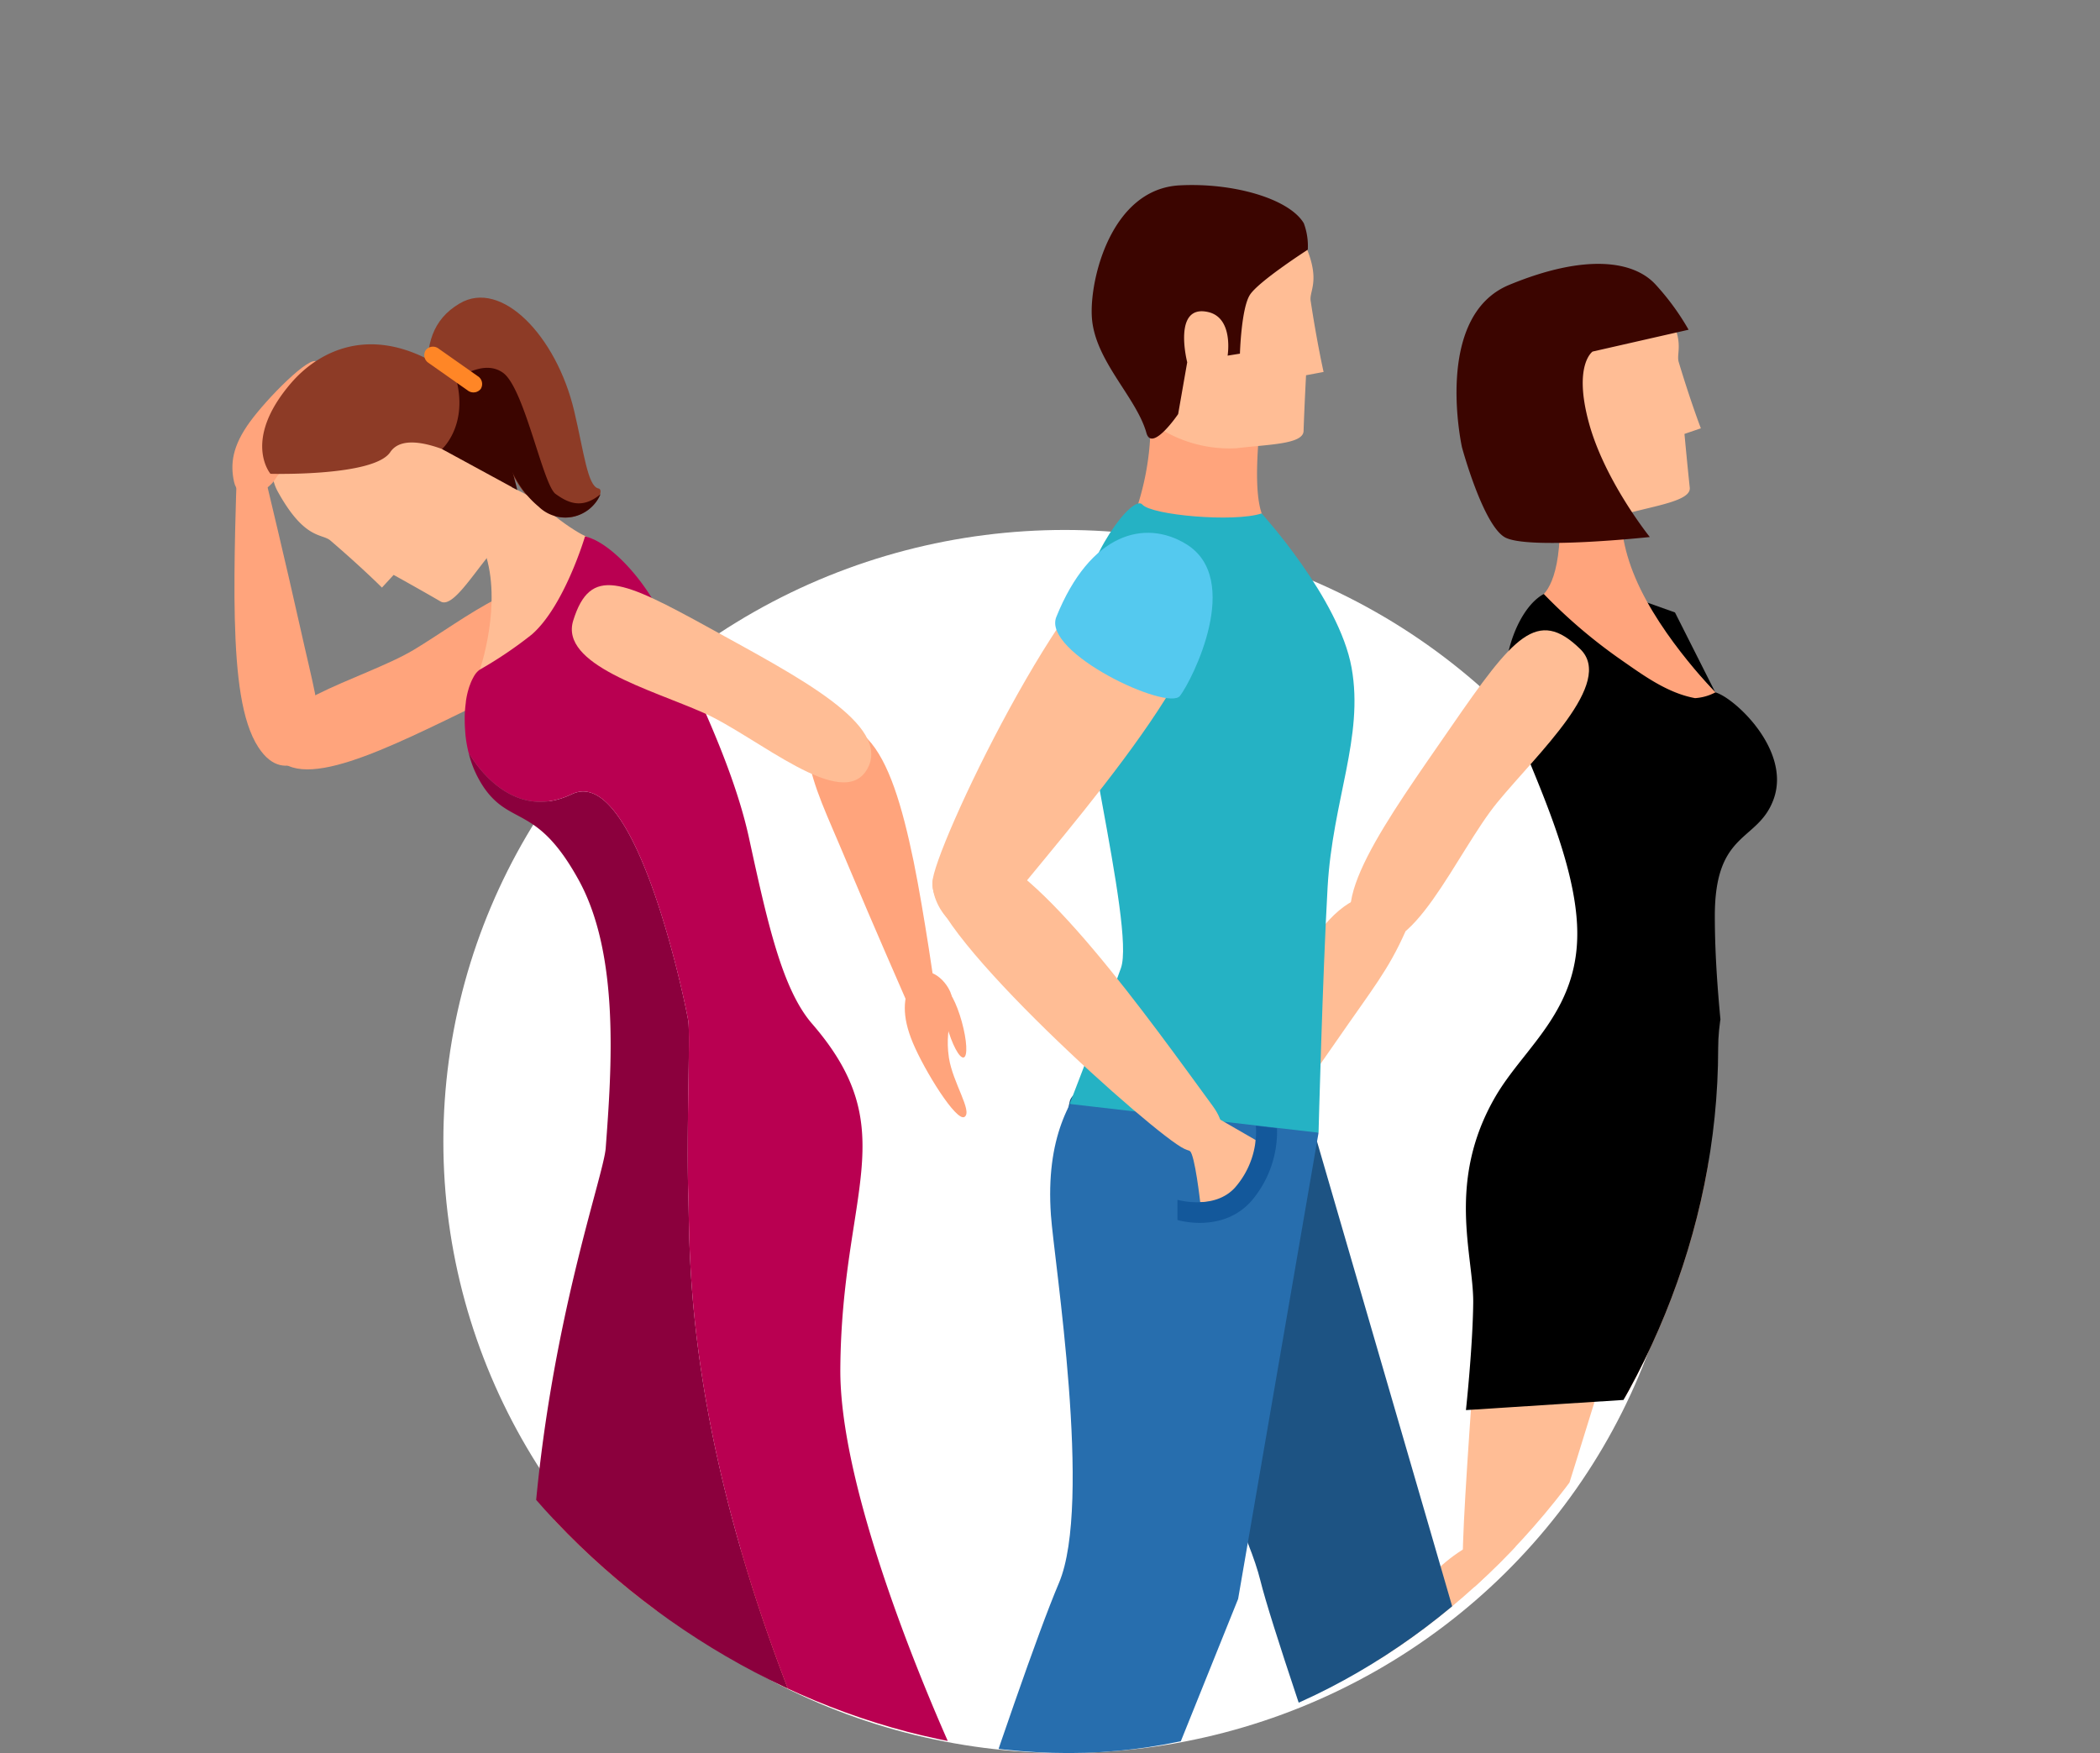 <svg xmlns="http://www.w3.org/2000/svg" width="187.451" height="156.489"><rect width="100%" height="100%" fill="#808080" stroke="none"/><defs><clipPath id="a"><path data-name="Path 126" d="M45.556-21.087c166.885-1.624 59.37 60.558 59.37 93.523S77.7 135.371 46.975 135.371-15.15 108.648-15.15 75.682s-106.179-95.145 60.706-96.769z" transform="translate(48.442 21.118)" fill="#fff"/></clipPath></defs><g data-name="Group 124" transform="translate(-133.558 -3269.499)"><ellipse data-name="Ellipse 44" cx="55.472" cy="54.591" rx="55.472" ry="54.591" transform="translate(173.133 3316.806)" fill="#fff"/><g data-name="Mask Group 17" transform="translate(133.558 3269.499)" clip-path="url(#a)"><g data-name="Group 110"><g data-name="Group 103"><path data-name="Path 77" d="M159.385 140.638c.068 2.741-5.54 2.978-6.544 1.469-2.047-3.085-13.487-31.564-15.009-32.959s-2.964-8.731.568-10.518 11.285-5.569 13 .2 7.985 41.808 7.985 41.808z" fill="#ffa47c"/><path data-name="Path 78" d="M144.886 53.023l4.627 1.648 3.6 7.137z"/><g data-name="Group 100"><path data-name="Path 79" d="M159.413 140.69c-.41-1.524-5.259-2.449-6.9 1.548s-1.39 9.863.744 15.855c2.237 6.284 6.1 16.733 6.526 19.916.757 5.627-1.128 5.4-.011 8.386.518 1.4 3.658 1.467 7.359 2.326 4.46 1.035 6.973 2.439 7.28.959.352-1.658-4.123-1.3-9.264-9.848-1.524-2.541-2.079-13.84-2.98-20.875-.909-7.094-1.513-13.702-2.754-18.267z" fill="#ffa47c"/><path data-name="Path 80" d="M159.726 181.902s-1.409 1.4-.247 4.095a48.682 48.682 0 012.873 7.643l.126.56.878-.2s-1.122-4.8-.486-5.39c.455-.426 1.632.005 3.275 1.025s3.5 2.82 4.108 2.823c1.2.008 7.569-1.177 7.85-2.586.134-.675-4.912-1.669-4.912-1.669s-2.152 1.285-3.711.77-4.683-3.887-6.465-5.1a33.152 33.152 0 00-3.289-1.971z"/></g><path data-name="Path 81" d="M153.585 62.29s-5.306-5.248-7.619-10.728-.723-8.639-.723-8.639l-7.059-.321s1.369 1.929.972 6.255-2.01 4.623-2.01 4.623 4.387 5.038 6.807 6.612c5.861 3.804 9.632 2.198 9.632 2.198z" fill="#ffa47c"/><path data-name="Path 82" d="M137.096 141.888c-1.191 2.426-6.281.137-6.486-1.629-.413-3.606 2.413-33.58 1.7-35.48s1.348-8.944 5.311-8.933 12.581.158 11.469 5.963-11.994 40.079-11.994 40.079z" fill="#ffbd95"/><path data-name="Path 83" d="M133.411 28.382c3.608-5.929 11.937-5.3 14.336-2.137 3.009 3.953 1.808 5.106 2.1 6.076 1.08 3.587 1.976 5.913 1.976 5.913l-1.464.5s.247 2.675.473 4.8c.121 1.138-2.857 1.566-5.53 2.284a11.384 11.384 0 01-7.214-.959 14.243 14.243 0 01-4.52-6.552c-1.894-5.457-.837-8.805-.157-9.925z" fill="#ffbd95"/><g data-name="Group 101"><path data-name="Path 84" d="M137.272 141.042c.581-1.445-2.749-5.025-6.465-2.854s-7.02 6.925-8.9 12.88c-1.979 6.247-5.151 16.718-6.715 19.464-2.765 4.859-4.142 3.577-5.038 6.573-.423 1.409 2.047 3.306 4.494 6.155 2.949 3.432 4.124 6.016 5.259 5.035 1.272-1.1-2.531-3.445-1.519-13.175.3-2.894 6.641-12.087 10.134-18.137 3.522-6.101 7.005-11.639 8.75-15.941z" fill="#ffbd95"/><path data-name="Path 85" d="M112.81 173.557s-1.961.273-2.649 3.067a46.77 46.77 0 01-2.281 7.687l-.239.51.825.363s1.982-4.423 2.836-4.515c.623-.063 1.311.965 2.01 2.728s1.117 4.276 1.6 4.633c.954.712 6.762 3.524 7.829 2.583.515-.455-2.928-4.194-2.928-4.194s-2.5-.26-3.435-1.58-1.419-5.8-2.116-7.8a30.5 30.5 0 00-1.452-3.482z"/></g><path data-name="Path 86" d="M137.803 53.024c-2.218 1.193-3.832 5.532-3.4 8.933s5.934 12.833 6.363 20.481-4.626 10.88-7.293 15.472c-4.407 7.614-1.921 14.181-1.971 18.4-.042 3.94-.649 9.564-.649 9.564l25.608-1.65s-1.267-13.99-1.692-20.794-1.7-14.026-1.7-21.674 3.837-6.56 5.243-10.4c1.6-4.386-3.49-9.072-5.191-9.551a4.467 4.467 0 01-1.816.515c-2.478-.452-4.639-2.055-6.549-3.38a46.788 46.788 0 01-6.953-5.916z"/><path data-name="Path 87" d="M141.056 57.938c-3.827-3.735-5.958-1.13-11.545 6.97s-11.718 16.407-7.688 18.907 8.205-7.771 11.837-12.192 10.492-10.676 7.396-13.685z" fill="#ffbd95"/><path data-name="Path 88" d="M125.461 83.128c-1.538 3.477-2.9 5.067-6.255 9.926s-8.541 12.134-8.541 12.134l-2.378-1.435s2.736-7.385 4.815-12.063c2.247-5.059 4.4-8.978 6.873-10.765 4.106-2.974 5.486 2.203 5.486 2.203z" fill="#ffbd95"/><path data-name="Path 89" d="M150.728 29.433l-8.57 1.95s-1.742 1.188-.323 6.381 5.432 10.174 5.432 10.174-11.036 1.188-12.98 0-3.787-8.008-3.787-8.008-2.6-11.682 4.216-14.5 11.149-2.163 13.093 0a22.373 22.373 0 012.919 4.003z" fill="#3b0500"/></g><g data-name="Group 104"><path data-name="Path 92" d="M80.83 184.709s-2.78 3.277-3.1 5.009a14.517 14.517 0 000 4.005l6.394 2.357.536-.67s5.858 3.02 8.118 3.461c2.66.518 11.251 0 11.251 0s.289-1.553 0-1.947c-1.427-1.966-7.233-2.378-9.067-3.461s-3.879-5.522-3.879-5.522z" fill="#3b0500"/><path data-name="Path 93" d="M128.749 187.08s-.389 4.284.336 5.884a15.121 15.121 0 002.3 3.28l6.594-1.745.055-.859s6.41-1.193 8.631-1.827c2.773-.8 10.339-3 10.883-4.573.16-.463-.657-1.438-1.114-1.6-2.294-.791-8.965.31-11.091.486s-6.344-2.289-6.344-2.289z" fill="#3b0500"/><path data-name="Path 94" d="M115.657 95.352s-19.451-.234-20.171 2.965-1.24 7.519 2.16 13.506c2.018 3.543 13 21.764 14.851 29.241s16.142 47.38 16.142 47.38l12.783-4.415-14.1-48.57z" fill="#1d5383"/><path data-name="Path 95" d="M112.697 46.033a20.322 20.322 0 01-5.519.757c-1.945-.215-5.687-1.532-5.587-1.806a24.3 24.3 0 00.791-11.214c-.357-2.058 10.2.108 10.315 1.046s-1.157 8.402 0 11.217z" fill="#ffa47c"/><path data-name="Path 96" d="M117.698 101.111s-17.724-8.192-19.932-5.748c-2.286 2.531-4.439 6.229-3.958 13.112.284 4.076 3.727 25.737.715 32.833-3.813 8.975-15.088 44.2-15.088 44.2l12.539 3.288 18.544-46.066z" fill="#276eae"/><path data-name="Path 97" d="M112.613 45.832c-2.452.812-9.824.158-10.647-.794s-5.067 4.494-5.763 10.208 5.156 27.49 3.855 31.167-4.579 12.133-4.579 12.133l22.218 2.565s.365-14.11.807-21.9 3.256-13.417 2.142-19.608-8.033-13.771-8.033-13.771z" fill="#25b2c4"/><path data-name="Path 98" d="M100.72 20.404c4.573-5.551 13.014-3.685 15.015-.087 2.5 4.494 1.1 5.5 1.256 6.531.583 3.837 1.156 6.355 1.156 6.355l-1.566.294s-.147 2.778-.221 4.983c-.045 1.188-3.157 1.188-6 1.532a11.719 11.719 0 01-7.251-2.037 14.757 14.757 0 01-3.679-7.38c-1.148-5.868.428-9.143 1.29-10.191z" fill="#ffbd95"/><path data-name="Path 99" d="M107.309 50.974s-2.76-3.1-5.9-2.273C95.501 50.262 83.23 75.963 83.23 78.777s3.333 6.173 5.74 3.138c6.51-8.221 21.735-24.883 18.339-30.941z" fill="#ffbd95"/><path data-name="Path 100" d="M87.048 75.953s-3.64.52-3.811 2.9c-.313 4.486 19.913 22.536 22.483 23.7s4.6-.986 2.549-3.8c-5.577-7.621-15.823-22.11-21.221-22.8z" fill="#ffbd95"/><path data-name="Path 101" d="M105.865 48.56c-3.679-2.237-8.549-.993-11.577 6.515-1.277 3.183 9.955 8.449 11.041 7.043s5.649-10.45.536-13.558z" fill="#54c9ef"/><path data-name="Path 102" d="M116.736 22.288a5.814 5.814 0 00-.355-2.36c-1.306-2.189-6.279-3.635-11.078-3.382-6.1.315-8.053 8.373-7.842 11.758.237 3.884 3.971 7.133 4.87 10.339.491 1.774 2.833-1.679 2.833-1.679l.809-4.626s-1.338-5.212 1.866-4.484c2.3.52 1.74 3.892 1.74 3.892l1.1-.176s.115-4.034.888-5.246 5.169-4.036 5.169-4.036z" fill="#3b0500"/><path data-name="Path 103" d="M108.836 99.897l3.246 1.871s.163 2.883-.991 4.252-3.958 1.29-3.958 1.29-.478-4.234-.917-4.557 2.62-2.856 2.62-2.856z" fill="#ffbd95"/><path data-name="Path 104" d="M112.105 100.498l1.884.221a9.553 9.553 0 01-2.318 6.526c-2.6 2.883-6.57 1.658-6.57 1.658v-1.8s3.277.943 5.127-1.08a7.589 7.589 0 001.877-5.525z" fill="#13589b"/></g><g data-name="Group 152"><g data-name="Group 147"><path data-name="Path 236" d="M65.759 139.842c.644-5.059 5.151-4.856 7.881-1.817s6.454 8.192 7.914 13.121 1.652 13.913 4.191 20.058 5.69 9.8 6.359 11.215a3.385 3.385 0 01-1.407 4.09c-1.781 1.077-3.446-.321-4.319-2.2-1.377-2.98-2.2-6.9-4.886-11.678s-4.728-7.642-10.375-18.979c-5.053-10.149-5.358-13.81-5.358-13.81z" fill="#ffbd95"/><path data-name="Path 237" d="M86.025 183.609s2.435 6.609 5.436 5.833 2.005-5.438-.389-8.843c0 0 1.641 4.27-.728 5.219-2.297.918-4.319-2.209-4.319-2.209z"/></g><path data-name="Path 238" d="M38.175 33.67c-.153-2.848.394-5.133 2.85-6.578 3.718-2.211 8.637 2.883 10.225 9.584.875 3.687 1.2 6.734 2.168 6.927s-1.886 4.453-5.342 1.657-3.273-7.085-4.962-9.281-4.939-2.309-4.939-2.309z" fill="#8d3b26"/><path data-name="Path 239" d="M28.625 66.455c-.079-3.5-.687-5.3-1.858-10.569s-3.072-13.192-3.072-13.192l-2.586.529s-.272 7.278-.15 11.994c.127 5.095.6 9.177 2.1 11.485 2.504 3.853 5.566-.247 5.566-.247z" fill="#ffa47c"/><path data-name="Path 240" d="M50.383 53.291c3.112 4.072.473 5.634-7.614 9.551s-16.427 8.278-18.366 4.207 8.042-6.36 12.51-9.029 10.97-8.022 13.47-4.729z" fill="#ffa47c"/><g data-name="Group 148"><path data-name="Path 241" d="M48.362 137.135c-.051-1.578 4.313-3.883 7.064-.552s4.212 9.016 3.929 15.361c-.3 6.657-.924 17.771-.4 20.936.929 5.6 2.657 4.83 2.469 8.006-.087 1.5-3.061 2.479-6.347 4.385-3.96 2.293-5.95 4.375-6.675 3.049-.822-1.481 3.56-2.446 5.96-12.121.72-2.873-2.069-13.829-3.27-20.812-1.208-7.044-2.574-13.531-2.73-18.252z" fill="#ffa47c"/><path data-name="Path 242" d="M60.15 176.588s1.756.921 1.44 3.835a48.756 48.756 0 00-.509 8.143l.043.57-.9.066s-.336-4.909-1.11-5.288c-.562-.275-1.568.489-2.827 1.939s-2.532 3.723-3.1 3.9c-1.145.361-7.576 1.1-8.26-.165-.328-.613 4.2-3.028 4.2-3.028s2.433.59 3.774-.361 3.334-5.082 4.68-6.757a33.366 33.366 0 012.569-2.854z"/></g><path data-name="Path 243" d="M42.832 59.775s2.044-5.884.433-10.525c-.916-2.642-8.093-2.583-8.093-2.583l5.662-4.362s4.54.293 7.51 2.812c3.308 2.8 4.634 3.036 4.634 3.036s-2.881 6.021-4.787 8.179c-4.626 5.225-5.359 3.443-5.359 3.443z" fill="#ffbd95"/><path data-name="Path 244" d="M32.551 31.65c-6.874.9-9.67 8.749-7.757 12.23 2.4 4.344 3.937 3.718 4.7 4.372 2.843 2.438 4.6 4.2 4.6 4.2l1.043-1.132s2.349 1.3 4.191 2.372c.99.573 2.588-1.972 4.321-4.123a11.375 11.375 0 002.049-6.98 14.255 14.255 0 00-4.153-6.782c-4.207-3.944-7.694-4.328-8.994-4.157z" fill="#ffbd95"/><g data-name="Group 149" fill="#ffa47c"><path data-name="Path 245" d="M24.265 43.162c-1.214 1.27-3.026 1.451-3.374-.153s-.148-3.189 1.4-5.326 5.408-6.034 5.993-5.382-1.725 2.738-2.56 4.83c-1.217 3.044-.09 4.586-1.459 6.031z"/><path data-name="Path 246" d="M24.883 39.865c.832-1.517 1.774-2.6 2.112-2.42s-.066 1.563-.893 3.082-1.779 2.611-2.115 2.423.066-1.568.896-3.085z"/></g><path data-name="Path 247" d="M24.143 42.294s9.225.26 10.691-1.932c2.064-3.087 10.92 3.107 10.92 3.107a13.385 13.385 0 00-6.156-10.586c-6.639-4.26-11.375-1.3-13.62 1.316-4.39 5.113-1.835 8.095-1.835 8.095z" fill="#8d3b26"/><g data-name="Group 150"><path data-name="Path 248" d="M51.042 70.894c5.756-2.756 10.22 19.017 10.4 20.272s-.178 10.21 0 15.546-.5 22.906 11.811 51.149l-25.138.758c-.86-9.8-1.02-15.02-.478-22.132 1.384-18.216 6.242-31.462 6.431-34.007.527-7.077 1.27-17.231-2.415-23.926s-6.008-4.822-8.385-8.148a9.425 9.425 0 01-1.451-3.275l.005.028c.063.118 3.522 6.465 9.22 3.735z" fill="#8b003d"/><path data-name="Path 249" d="M41.488 63.761c-.01.2-.008.4-.005.611-.002-.211-.005-.41.005-.611z" fill="#b90051"/><path data-name="Path 250" d="M41.516 65.165c.015.216.028.433.059.651-.031-.218-.044-.432-.059-.651z" fill="#b90051"/><path data-name="Path 251" d="M42.362 60.282a3.975 3.975 0 00-.125.219c.041-.074.081-.15.125-.219z" fill="#b90051"/><path data-name="Path 252" d="M41.961 61.117a3.113 3.113 0 00-.109.308c.033-.115.071-.204.109-.308z" fill="#b90051"/><path data-name="Path 253" d="M41.608 62.476c-.02.117-.025.249-.043.372.018-.125.023-.255.043-.372z" fill="#b90051"/><path data-name="Path 254" d="M41.516 65.165a13.52 13.52 0 01-.033-.794c0-.209-.005-.412.005-.611.013-.318.038-.616.076-.914.018-.122.023-.255.043-.372a7.182 7.182 0 01.244-1.051 3.1 3.1 0 01.109-.308 4.06 4.06 0 01.275-.616c.038-.071.081-.15.125-.219a1.756 1.756 0 01.471-.506 36.554 36.554 0 004.639-3.135c2.911-2.535 4.751-8.759 4.751-8.759 2.456.562 5.782 4.466 7.057 7.645 1.288 3.2 5.947 11.777 7.576 19.259s2.952 13.505 5.629 16.595c8.283 9.563 2.634 14.913 2.527 30.826-.089 12.673 10.528 35.282 10.528 35.282l-12.289.374c-12.312-28.243-11.63-45.807-11.811-51.149s.181-14.292 0-15.546-4.642-23.028-10.4-20.272c-5.7 2.731-9.156-3.614-9.222-3.736l-.005-.028a11.314 11.314 0 01-.239-1.313c-.028-.219-.04-.435-.056-.652z" fill="#b90051"/></g><path data-name="Path 255" d="M72.024 67.201c.692 3.425 1.613 5.092 3.692 10.067s5.354 12.439 5.354 12.439l2.448-.97s-1.02-7.212-1.965-11.841c-1.028-4.983-2.211-8.927-4.1-10.925-3.144-3.348-5.429 1.23-5.429 1.23z" fill="#ffa47c"/><path data-name="Path 256" d="M51.17 55.385c1.527-4.891 4.324-3.639 12.195.692 7.869 4.347 16.246 8.624 14.052 12.561s-9.838-2.888-14.6-5-12.883-4.303-11.647-8.253z" fill="#ffbd95"/><g data-name="Group 151" fill="#ffa47c"><path data-name="Path 257" d="M84.659 88.211c-.886-1.517-2.611-2.1-3.321-.623s-.87 3.072.15 5.51 3.891 7.1 4.614 6.6-1.061-3.054-1.4-5.281c-.483-3.242.965-4.491-.043-6.206z"/><path data-name="Path 258" d="M84.511 91.557c.461 1.674 1.135 2.937 1.509 2.84s.29-1.54-.17-3.2-1.143-2.947-1.5-2.843c-.381.103-.299 1.539.161 3.203z"/></g><path data-name="Path 259" d="M40.784 34.098a6.141 6.141 0 013.789 4.1c1.094 3.349 1.6 5.543 1.6 5.543l-6.718-3.654s2.258-2.014 1.329-5.989z" fill="#3b0500"/><path data-name="Path 260" d="M53.607 44.114c-1.641 1.359-2.886.794-4.016-.023s-2.774-9.4-4.672-10.8c-1.573-1.16-3.682.2-4.375.7a5.707 5.707 0 012.7 1.886c1.662 2.224 1.415 6.51 4.838 9.35a3.409 3.409 0 005.527-1.122z" fill="#3b0500"/><path data-name="Path 261" d="M42.652 33.583a.827.827 0 01.26 1.135.833.833 0 01-1.161.137l-3.5-2.461a.827.827 0 01-.252-1.132.82.82 0 011.15-.143z" fill="#ff8626"/></g></g></g></g></svg>